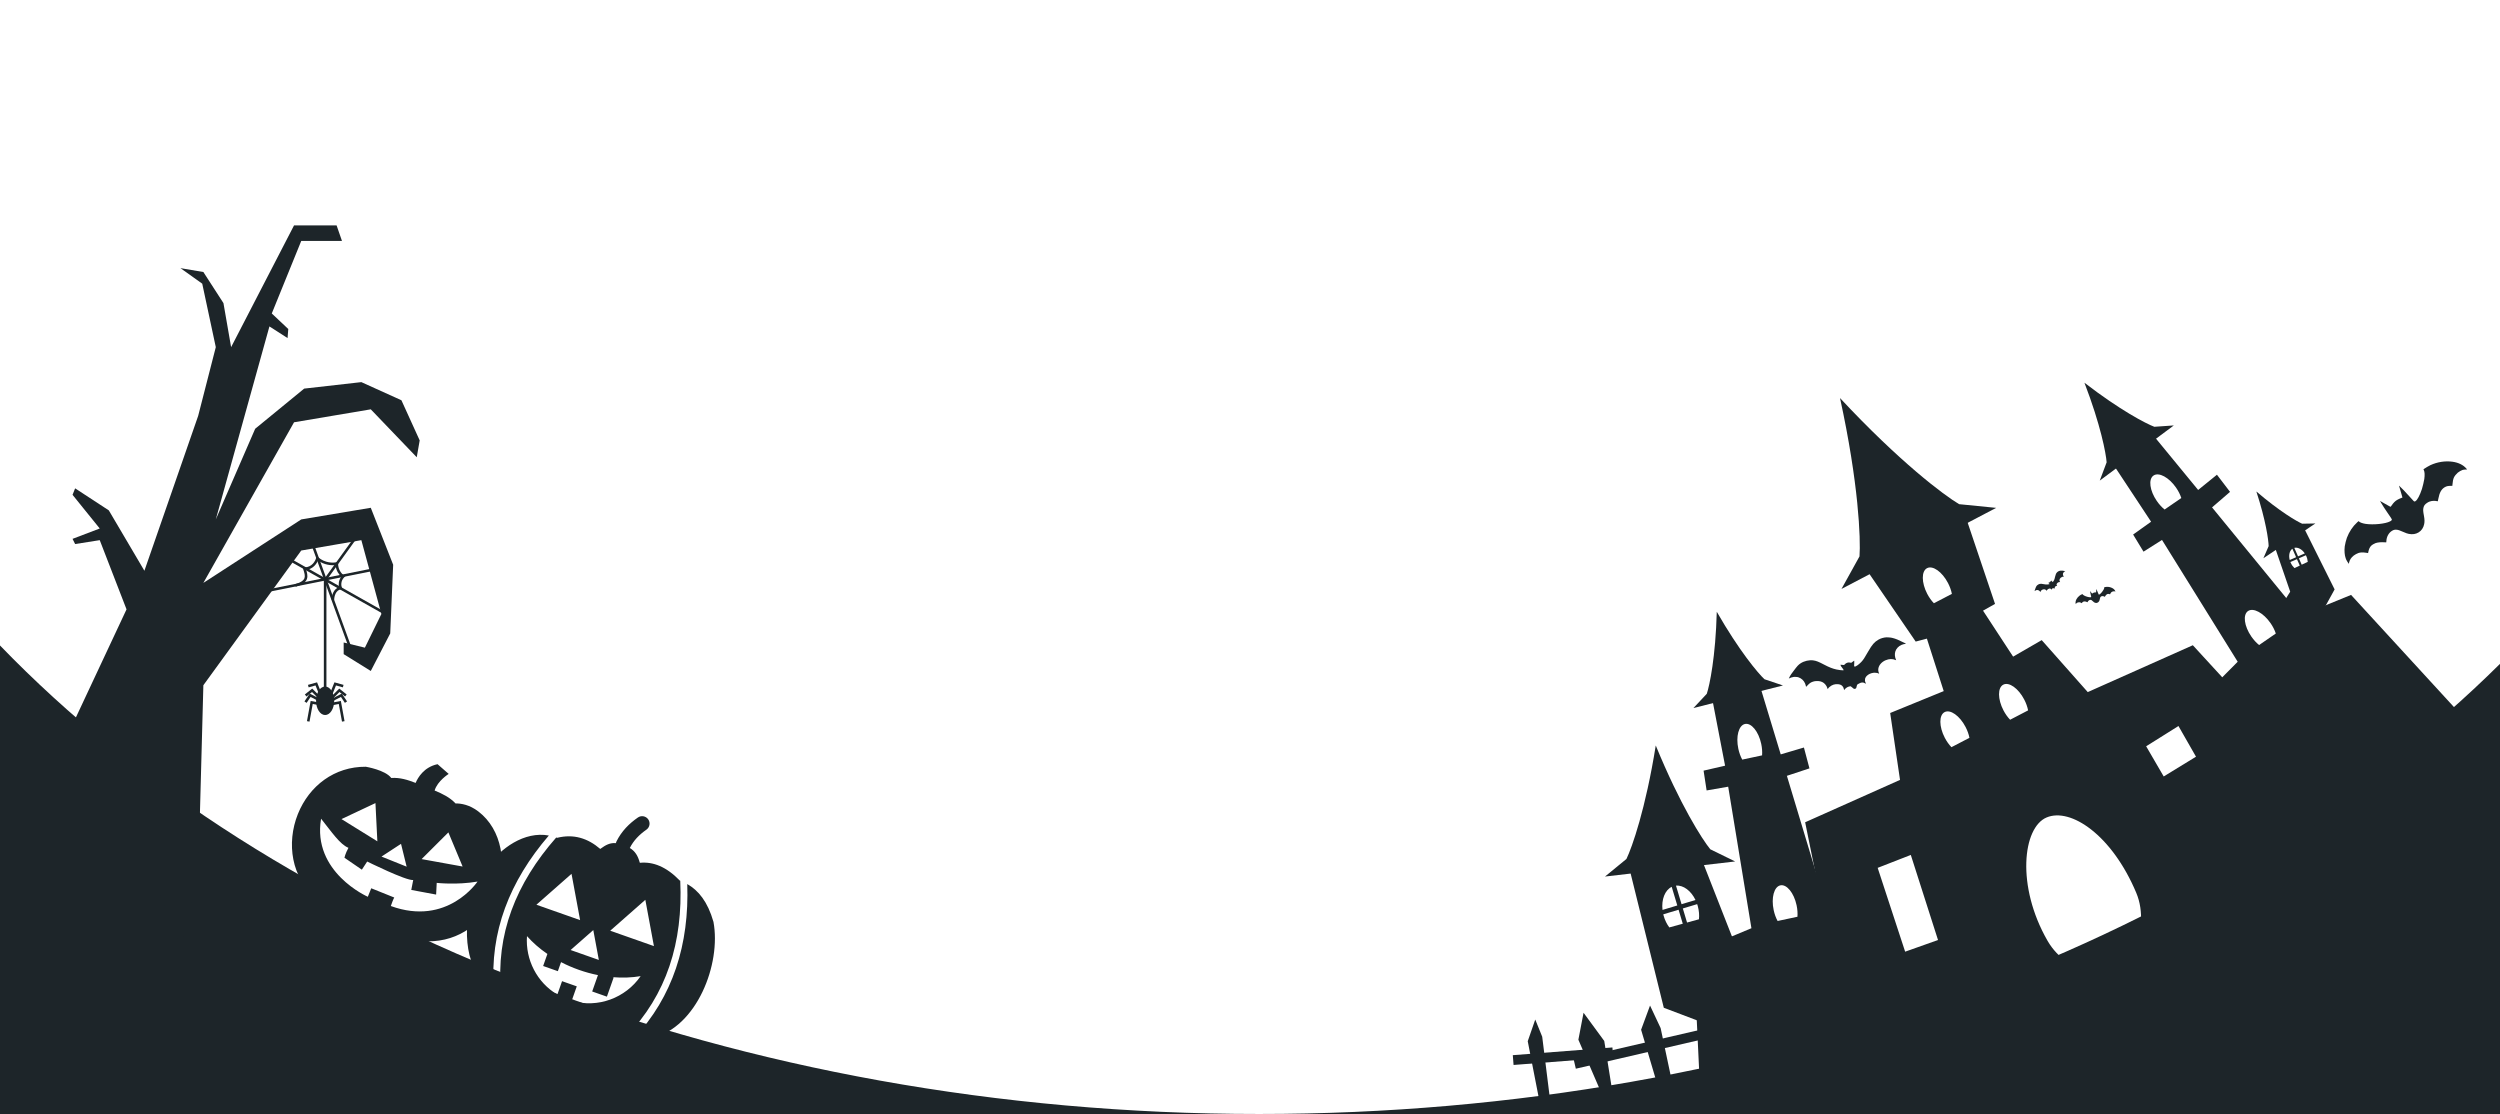 <svg width="965" height="430" viewBox="0 0 965 430" fill="none" xmlns="http://www.w3.org/2000/svg">
<g clip-path="url(#clip0)">
<path fill-rule="evenodd" clip-rule="evenodd" d="M965 256.244C858.902 361.357 683.908 430 486 430C283.675 430 105.298 358.259 0 249.152L0 430L486 430L965 430V256.244Z" fill="#1D2529"/>
<path fill-rule="evenodd" clip-rule="evenodd" d="M739.458 247.649L720.283 219.634L758.415 198.487L770.08 233.105L765.449 235.713L777.063 253.464L788.101 247.087L805.873 267.147L846.431 249.061L903.846 311.629L833.973 374.669L716.165 412.878L696.788 317.395L733.408 301.04L729.61 275.217L750.276 266.766L743.782 246.509L739.458 247.649ZM824.718 367.627C826.35 359.816 827.7 352 824.59 344.614C815.16 322.218 799.232 311.645 789.994 315.535C780.756 319.424 778.223 342.066 790.341 363.13C794.44 370.255 800.752 373.331 806.469 376.118L806.469 376.118L806.469 376.118L806.469 376.119L806.469 376.119L806.47 376.119C807.619 376.679 808.744 377.227 809.823 377.795C809.823 377.795 811.965 380.648 817.517 378.458C823.509 376.094 824.718 367.627 824.718 367.627ZM751.927 225.046C752.669 226.471 753.169 227.909 753.426 229.237L746.479 232.852C745.539 231.879 744.649 230.645 743.907 229.22C741.658 224.9 741.631 220.463 743.846 219.31C746.06 218.158 749.679 220.726 751.927 225.046ZM760.204 284.798C759.946 283.47 759.446 282.032 758.705 280.607C756.456 276.287 752.838 273.719 750.623 274.872C748.409 276.024 748.436 280.461 750.685 284.781C751.426 286.206 752.317 287.441 753.257 288.414L760.204 284.798ZM781.35 270.016C782.092 271.441 782.592 272.878 782.849 274.207L775.902 277.822C774.962 276.849 774.072 275.615 773.33 274.19C771.082 269.869 771.054 265.433 773.269 264.28C775.484 263.127 779.102 265.695 781.35 270.016ZM735.386 367.347L724.78 334.993L737.571 330.004L748.075 362.847L735.386 367.347ZM828.415 288.065L835.189 299.715L847.655 292.086L840.885 280.24L828.415 288.065Z" fill="#1D2529"/>
<path d="M804.592 147.733C810.846 164.016 812.91 174.996 813.161 178.451L810.51 185.51L839.094 164.218L831.571 164.737C828.333 163.508 818.404 158.387 804.592 147.733Z" fill="#1D2529"/>
<path fill-rule="evenodd" clip-rule="evenodd" d="M830.319 201.383L816.316 180.173L830.522 167.255L848.486 189.126L855.74 183.243L860.795 189.864L853.852 195.855L888.022 237.599L907.508 229.634L948.643 274.467L875.159 332.983L846.688 272.608L863.751 255.436L834.534 208.414L827.396 212.941L823.385 206.33L830.319 201.383ZM841.985 192.232C841.565 190.946 840.892 189.581 839.98 188.258C837.216 184.248 833.308 182.146 831.253 183.563C829.197 184.98 829.772 189.379 832.536 193.39C833.448 194.712 834.484 195.827 835.536 196.677L841.985 192.232ZM876.455 240.565C877.367 241.887 878.041 243.252 878.46 244.538L872.012 248.983C870.959 248.134 869.923 247.019 869.011 245.696C866.247 241.686 865.673 237.286 867.728 235.869C869.784 234.452 873.691 236.555 876.455 240.565Z" fill="#1D2529"/>
<path d="M662.677 236.142C662.214 253.579 659.913 264.512 658.821 267.799L653.667 273.304L688.229 264.59L681.081 262.186C678.561 259.81 671.352 251.275 662.677 236.142Z" fill="#1D2529"/>
<path fill-rule="evenodd" clip-rule="evenodd" d="M665.882 295.555L661.075 270.599L679.148 264.11L687.359 291.196L696.314 288.541L698.446 296.593L689.738 299.467L705.304 351.118L726.354 351.227L747.17 408.401L656.872 434.293L653.71 367.616L676.051 358.294L667.082 303.665L658.754 305.112L657.582 297.468L665.882 295.555ZM680.164 291.573C680.27 290.224 680.17 288.705 679.835 287.134C678.818 282.371 676.015 278.932 673.573 279.454C671.132 279.975 669.976 284.259 670.993 289.022C671.328 290.593 671.858 292.02 672.505 293.208L680.164 291.573ZM693.483 349.425C693.819 350.996 693.918 352.515 693.812 353.864L686.153 355.499C685.506 354.31 684.977 352.884 684.641 351.313C683.625 346.549 684.78 342.266 687.221 341.744C689.663 341.223 692.467 344.662 693.483 349.425Z" fill="#1D2529"/>
<path d="M710.245 153.648C717.452 186.597 718.264 208.123 717.769 214.768L710.81 227.333L770.519 196.038L756.226 194.612C750.48 191.238 733.24 178.322 710.245 153.648Z" fill="#1D2529"/>
<path fill-rule="evenodd" clip-rule="evenodd" d="M627.804 331.562C629.953 327.143 635.224 312.194 639.123 287.754C648.507 310.655 657.057 324.002 660.159 327.813L669.766 332.524L657.729 333.919L670.756 367.14L694.716 374.719L698.86 410.48L642.225 388.998L629.43 337.198L619.53 338.345L627.804 331.562ZM655.79 354.842C655.963 353.275 655.834 351.546 655.353 349.796C655.278 349.525 655.196 349.259 655.108 348.997L649.57 350.663L651.202 356.103L655.79 354.842ZM649.549 356.558L644.354 357.986C643.404 356.728 642.631 355.176 642.15 353.426C642.105 353.261 642.063 353.097 642.024 352.932L647.928 351.156L649.549 356.558ZM649.078 349.021L654.46 347.402C652.749 343.835 649.763 341.586 646.928 341.855L649.078 349.021ZM645.278 342.32L647.436 349.514L641.725 351.232C641.268 347.188 642.668 343.594 645.278 342.32Z" fill="#1D2529"/>
<path fill-rule="evenodd" clip-rule="evenodd" d="M888.63 202.151C886.48 201.208 879.935 197.401 870.951 189.716C874.626 200.953 875.647 208.456 875.698 210.802L873.662 215.49L878.473 212.272L884.017 228.391L877.646 238.565L887.208 252.858L901.163 227.511L889.783 204.705L893.74 202.057L888.63 202.151ZM885.655 219.283C885.107 218.767 884.619 218.098 884.252 217.312C884.195 217.191 884.142 217.068 884.094 216.946L886.624 215.837L887.715 218.322L885.655 219.283ZM888.457 217.976L890.789 216.887C890.745 216.135 890.545 215.331 890.179 214.546C890.144 214.472 890.109 214.399 890.072 214.327L887.374 215.509L888.457 217.976ZM886.295 215.088L883.835 216.165C883.354 214.338 883.744 212.595 884.859 211.815L886.295 215.088ZM885.603 211.473L887.045 214.759L889.654 213.616C888.569 212.003 886.947 211.129 885.603 211.473Z" fill="#1D2529"/>
<g clip-path="url(#clip1)">
<path d="M935.648 181.008L935.448 181.16L935.603 181.47C935.934 182.147 935.993 183.32 935.781 184.902C935.679 185.64 935.134 187.937 934.871 188.74C934.055 191.21 933.094 193.016 932.356 193.458C932.142 193.587 932.092 193.6 931.932 193.562C931.766 193.522 931.699 193.455 930.454 192.075C928.456 189.852 926.841 188.162 926.218 187.633L926.014 187.46L926.066 187.644C926.095 187.745 926.294 188.42 926.51 189.15C927.05 190.985 927.353 192.028 927.348 192.046C927.347 192.053 927.207 192.11 927.03 192.167C926.519 192.345 925.727 192.707 925.288 192.97C924.511 193.436 923.862 194.088 923.177 195.095C922.999 195.352 922.835 195.59 922.807 195.623C922.766 195.669 922.301 195.421 920.719 194.517L918.683 193.359L919.216 194.274C919.754 195.198 920.508 196.367 921.633 198.007C921.966 198.5 922.47 199.235 922.746 199.633C923.324 200.484 923.343 200.532 923.139 200.826C923.027 200.984 922.951 201.041 922.55 201.254C920.819 202.19 916.153 202.667 913.145 202.221C912.009 202.053 910.981 201.687 910.596 201.316C910.505 201.226 910.423 201.151 910.414 201.146C910.408 201.144 910.172 201.35 909.892 201.604C908.143 203.206 906.801 205.213 905.901 207.578C905.62 208.316 905.169 210.117 905.072 210.889C904.968 211.746 904.947 212.618 905.018 213.408C905.091 214.25 905.191 214.743 905.434 215.484C905.586 215.94 905.665 216.107 905.986 216.651C906.19 217.001 906.429 217.363 906.508 217.46L906.657 217.629L906.745 217.168C906.947 216.15 907.567 215.209 908.523 214.453C908.979 214.094 909.868 213.614 910.391 213.446C911.159 213.195 912.085 213.172 913.347 213.366L914.07 213.48L914.217 212.844C914.443 211.838 914.742 211.219 915.254 210.681C915.575 210.344 916.464 209.8 916.95 209.643C917.903 209.33 918.998 209.237 920.586 209.332C920.849 209.346 921.077 209.349 921.093 209.34C921.106 209.326 921.131 209.113 921.141 208.865C921.212 207.169 922.05 205.651 923.351 204.871C923.965 204.503 924.462 204.399 925.203 204.481C925.775 204.546 926.369 204.753 927.748 205.361C928.738 205.798 929.28 205.988 929.812 206.083C931.282 206.351 932.468 206.171 933.56 205.517C934.69 204.839 935.432 203.751 935.727 202.333C935.924 201.393 935.901 200.473 935.645 199.112C935.311 197.331 935.275 196.734 935.456 195.971C935.652 195.134 936.018 194.652 936.888 194.087C937.31 193.813 937.48 193.727 937.843 193.6C938.749 193.288 939.768 193.236 940.718 193.455C940.856 193.491 940.983 193.501 940.998 193.481C941.012 193.462 941.097 193.04 941.189 192.55C941.63 190.176 942.359 188.847 943.637 188.081C944.336 187.662 944.987 187.524 946.105 187.546C946.383 187.552 946.609 187.534 946.616 187.509C946.619 187.48 946.637 187.227 946.657 186.952C946.727 185.89 946.935 184.906 947.216 184.308C947.485 183.728 948.079 182.991 948.725 182.431C949.125 182.085 950.129 181.514 950.536 181.4C951.016 181.267 951.46 181.216 951.897 181.239C952.134 181.247 952.313 181.237 952.296 181.209C952.279 181.181 952.146 181.02 951.999 180.845C950.812 179.456 948.959 178.549 946.667 178.231C943.848 177.837 940.832 178.303 938.129 179.553C937.553 179.818 936.07 180.691 935.648 181.008Z" fill="#1D2529"/>
</g>
<g clip-path="url(#clip2)">
<path d="M812.308 226.652L812.242 226.671L812.251 226.766C812.269 226.972 812.168 227.278 811.957 227.663C811.858 227.842 811.491 228.377 811.344 228.556C810.891 229.109 810.466 229.476 810.233 229.517C810.165 229.528 810.151 229.527 810.114 229.501C810.075 229.475 810.065 229.451 809.882 228.974C809.59 228.207 809.343 227.614 809.236 227.417L809.201 227.352L809.196 227.404C809.193 227.433 809.178 227.626 809.161 227.834C809.118 228.358 809.092 228.655 809.089 228.659C809.088 228.661 809.047 228.662 808.996 228.659C808.847 228.654 808.608 228.668 808.47 228.692C808.225 228.735 807.994 228.838 807.719 229.028C807.647 229.076 807.582 229.121 807.572 229.127C807.556 229.134 807.462 229.025 807.146 228.637L806.739 228.138L806.785 228.426C806.831 228.716 806.909 229.09 807.035 229.622C807.071 229.781 807.128 230.019 807.159 230.148C807.223 230.424 807.223 230.438 807.142 230.493C807.098 230.522 807.072 230.529 806.949 230.544C806.412 230.613 805.169 230.274 804.442 229.862C804.168 229.706 803.941 229.511 803.879 229.378C803.864 229.346 803.851 229.318 803.849 229.316C803.848 229.315 803.767 229.345 803.67 229.382C803.063 229.619 802.521 230.001 802.056 230.518C801.911 230.679 801.617 231.096 801.516 231.285C801.404 231.494 801.313 231.715 801.253 231.925C801.188 232.148 801.165 232.284 801.154 232.498C801.148 232.63 801.152 232.681 801.18 232.852C801.198 232.962 801.223 233.078 801.234 233.111L801.255 233.169L801.324 233.059C801.476 232.818 801.728 232.639 802.048 232.539C802.2 232.493 802.476 232.458 802.626 232.466C802.848 232.478 803.087 232.563 803.392 232.738L803.566 232.839L803.666 232.69C803.824 232.455 803.962 232.326 804.146 232.239C804.262 232.184 804.543 232.133 804.683 232.14C804.959 232.154 805.248 232.239 805.646 232.42C805.712 232.45 805.77 232.473 805.775 232.472C805.78 232.47 805.807 232.418 805.834 232.356C806.02 231.928 806.385 231.622 806.796 231.551C806.99 231.517 807.127 231.539 807.309 231.634C807.449 231.707 807.581 231.819 807.874 232.111C808.085 232.321 808.205 232.424 808.332 232.5C808.682 232.715 809.004 232.786 809.348 232.726C809.705 232.664 810.003 232.459 810.219 232.125C810.362 231.903 810.447 231.665 810.516 231.291C810.607 230.801 810.657 230.645 810.779 230.467C810.912 230.272 811.053 230.185 811.332 230.126C811.467 230.098 811.519 230.092 811.625 230.096C811.888 230.105 812.154 230.193 812.376 230.343C812.408 230.366 812.44 230.381 812.445 230.377C812.451 230.374 812.514 230.274 812.586 230.158C812.934 229.593 813.253 229.324 813.656 229.255C813.877 229.216 814.057 229.245 814.341 229.362C814.412 229.391 814.472 229.408 814.476 229.403C814.48 229.395 814.509 229.333 814.542 229.264C814.665 228.999 814.815 228.767 814.946 228.642C815.073 228.52 815.298 228.389 815.519 228.31C815.656 228.261 815.969 228.214 816.085 228.225C816.221 228.238 816.34 228.269 816.45 228.318C816.51 228.344 816.556 228.359 816.555 228.35C816.553 228.341 816.535 228.287 816.515 228.227C816.348 227.754 815.963 227.338 815.407 227.03C814.723 226.65 813.905 226.471 813.088 226.524C812.914 226.535 812.448 226.612 812.308 226.652Z" fill="#1D2529"/>
</g>
<g clip-path="url(#clip3)">
<path d="M728.139 246.004C727.044 246.081 725.953 246.403 725.061 246.92C723.537 247.797 722.639 248.831 721.188 251.365C719.608 254.13 719.283 254.629 718.452 255.525C718.131 255.871 717.419 256.497 717.051 256.757C716.686 257.018 716.013 257.375 715.906 257.368C715.885 257.367 715.826 257.266 715.775 257.141L715.683 256.919L715.731 256.246C715.767 255.766 715.771 255.492 715.749 255.296C715.728 255.145 715.709 255.012 715.7 255.004C715.693 254.997 715.605 255.064 715.509 255.158C715.324 255.326 714.889 255.648 714.655 255.778C714.525 255.853 714.525 255.853 714.256 255.779C713.465 255.567 712.635 255.82 712.062 256.445L711.856 256.674L711.55 256.681C711.376 256.684 711.073 256.656 710.85 256.621C710.633 256.589 710.447 256.566 710.44 256.572C710.406 256.601 710.498 256.899 710.608 257.122C710.675 257.255 710.898 257.561 711.11 257.818C711.46 258.241 711.604 258.48 711.623 258.661C711.629 258.721 711.6 258.733 711.437 258.743C711.042 258.775 709.682 258.605 708.855 258.421C707.367 258.089 706.051 257.574 704.156 256.576C701.916 255.399 701.155 255.098 699.935 254.912C698.406 254.678 696.386 255.14 695.049 256.033C694.136 256.642 693.796 257.015 692.282 259.035C691.448 260.149 691.221 260.474 690.951 260.939C690.731 261.309 690.454 261.877 690.476 261.907C690.486 261.914 690.557 261.888 690.633 261.848C691.094 261.597 691.736 261.39 692.322 261.305C692.616 261.262 692.786 261.259 693.284 261.293C693.823 261.332 693.923 261.349 694.221 261.449C695.375 261.842 696.294 262.698 696.757 263.809C696.898 264.152 697.04 264.619 697.101 264.96L697.129 265.111L697.224 265.038C697.275 264.996 697.499 264.768 697.719 264.536C698.451 263.762 698.903 263.439 699.614 263.188C700.347 262.924 701.02 262.83 701.787 262.881C702.959 262.96 703.791 263.335 704.493 264.1C704.927 264.574 705.227 265.118 705.398 265.737C705.44 265.885 705.483 266.01 705.497 266.011C705.508 266.011 705.588 265.895 705.671 265.752C705.792 265.555 705.908 265.424 706.177 265.185C707.154 264.33 708.304 263.963 709.551 264.105C710.34 264.196 710.814 264.419 711.224 264.89C711.501 265.211 711.679 265.601 711.759 266.079L711.814 266.398L712 266.161C712.376 265.679 712.981 265.24 713.51 265.067C713.624 265.03 713.842 264.975 714.001 264.944L714.282 264.886L714.497 265.005C714.61 265.068 714.841 265.25 715.001 265.407C715.386 265.779 715.569 265.896 715.797 265.911C716.135 265.934 716.421 265.762 716.538 265.464C716.563 265.4 716.617 265.174 716.658 264.969C716.778 264.376 716.825 264.293 717.206 264.044C717.776 263.672 718.412 263.444 718.888 263.445C719.228 263.443 719.395 263.492 719.79 263.706C720.082 263.865 720.288 263.955 720.29 263.924C720.29 263.917 720.23 263.781 720.153 263.626C720.073 263.472 719.979 263.229 719.936 263.084C719.872 262.854 719.867 262.771 719.893 262.373C719.917 261.972 719.932 261.897 720.03 261.678C720.178 261.34 720.35 261.105 720.646 260.823C721.257 260.25 722.096 259.858 723.036 259.716C723.341 259.667 723.504 259.664 723.974 259.695C724.579 259.736 724.757 259.779 725.174 259.98C725.285 260.033 725.373 260.07 725.373 260.063C725.373 260.06 725.329 259.942 725.272 259.81C725.018 259.203 724.941 258.583 725.054 257.976C725.297 256.68 726.389 255.458 727.856 254.852C729.235 254.281 730.493 254.247 731.65 254.755C731.782 254.812 731.9 254.862 731.914 254.863C731.924 254.863 731.886 254.753 731.83 254.614C731.383 253.56 731.298 252.443 731.587 251.491C731.921 250.388 732.834 249.411 733.988 248.923C734.395 248.752 734.957 248.602 735.398 248.548C735.569 248.528 735.72 248.5 735.735 248.491C735.749 248.481 735.491 248.339 735.166 248.175C732.757 246.969 731.744 246.551 730.48 246.241C730.05 246.136 729.843 246.105 729.174 246.049C728.738 246.017 728.271 245.996 728.139 246.004Z" fill="#1D2529"/>
</g>
<g clip-path="url(#clip4)">
<path d="M794.824 220.396C794.516 220.511 794.23 220.697 794.018 220.922C793.656 221.304 793.486 221.678 793.286 222.53C793.068 223.46 793.017 223.631 792.855 223.959C792.792 224.086 792.641 224.327 792.558 224.433C792.475 224.539 792.313 224.699 792.281 224.707C792.275 224.708 792.249 224.684 792.224 224.652L792.179 224.597L792.135 224.399C792.104 224.258 792.082 224.179 792.059 224.125C792.04 224.083 792.023 224.046 792.02 224.045C792.017 224.043 791.998 224.07 791.978 224.106C791.939 224.17 791.842 224.299 791.786 224.357C791.755 224.389 791.755 224.389 791.671 224.391C791.426 224.398 791.209 224.541 791.098 224.77L791.058 224.853L790.971 224.882C790.921 224.897 790.832 224.915 790.764 224.924C790.699 224.933 790.644 224.943 790.642 224.945C790.635 224.956 790.687 225.034 790.738 225.089C790.768 225.121 790.859 225.19 790.941 225.246C791.078 225.337 791.14 225.394 791.161 225.444C791.168 225.461 791.161 225.467 791.114 225.484C791.004 225.527 790.599 225.594 790.345 225.612C789.889 225.644 789.467 225.608 788.837 225.483C788.093 225.337 787.849 225.315 787.482 225.366C787.023 225.43 786.482 225.735 786.174 226.106C785.964 226.359 785.898 226.495 785.636 227.205C785.491 227.596 785.454 227.709 785.416 227.866C785.385 227.991 785.354 228.178 785.363 228.184C785.366 228.186 785.384 228.172 785.403 228.154C785.514 228.043 785.68 227.928 785.841 227.854C785.922 227.816 785.971 227.801 786.117 227.768C786.275 227.733 786.305 227.73 786.399 227.733C786.765 227.747 787.102 227.915 787.33 228.194C787.399 228.28 787.48 228.403 787.527 228.495L787.548 228.536L787.569 228.507C787.58 228.491 787.625 228.406 787.668 228.321C787.813 228.036 787.915 227.904 788.098 227.771C788.286 227.633 788.471 227.548 788.696 227.498C789.039 227.42 789.31 227.456 789.577 227.616C789.742 227.715 789.875 227.846 789.977 228.009C790.002 228.048 790.025 228.08 790.029 228.08C790.032 228.079 790.046 228.039 790.057 227.99C790.075 227.923 790.097 227.876 790.154 227.784C790.362 227.455 790.661 227.251 791.031 227.185C791.265 227.144 791.421 227.168 791.579 227.268C791.686 227.337 791.771 227.433 791.834 227.564L791.877 227.651L791.91 227.567C791.977 227.396 792.114 227.218 792.251 227.124C792.28 227.103 792.338 227.069 792.381 227.046L792.457 227.006L792.529 227.021C792.567 227.03 792.649 227.062 792.708 227.094C792.851 227.168 792.913 227.186 792.98 227.17C793.079 227.148 793.147 227.074 793.155 226.979C793.157 226.958 793.153 226.889 793.147 226.826C793.131 226.646 793.137 226.618 793.225 226.514C793.357 226.358 793.521 226.238 793.657 226.198C793.755 226.168 793.807 226.168 793.939 226.196C794.036 226.216 794.103 226.225 794.101 226.215C794.101 226.213 794.072 226.179 794.036 226.142C794 226.104 793.952 226.043 793.928 226.004C793.89 225.944 793.881 225.92 793.855 225.804C793.827 225.687 793.825 225.664 793.834 225.592C793.848 225.483 793.877 225.401 793.938 225.294C794.065 225.077 794.272 224.893 794.53 224.772C794.614 224.731 794.661 224.717 794.798 224.686C794.975 224.645 795.03 224.643 795.167 224.665C795.204 224.67 795.232 224.674 795.232 224.672C795.231 224.671 795.209 224.641 795.181 224.608C795.056 224.455 794.981 224.283 794.962 224.099C794.921 223.706 795.13 223.262 795.5 222.962C795.847 222.68 796.206 222.563 796.581 222.61C796.624 222.615 796.662 222.619 796.666 222.618C796.669 222.618 796.649 222.589 796.621 222.554C796.402 222.289 796.283 221.976 796.284 221.677C796.286 221.332 796.465 220.973 796.754 220.734C796.857 220.651 797.005 220.559 797.128 220.506C797.175 220.486 797.216 220.465 797.219 220.461C797.223 220.457 797.137 220.438 797.029 220.419C796.234 220.278 795.907 220.245 795.517 220.264C795.385 220.27 795.323 220.279 795.126 220.32C794.998 220.348 794.862 220.382 794.824 220.396Z" fill="#1D2529"/>
</g>
<path d="M633.465 397.485L636.912 388.138L641.004 396.842L645.501 418.079L639.936 419.316L633.465 397.485Z" fill="#1D2529"/>
<path d="M609.254 401.34L611.251 390.923L619.243 401.815L622.718 423.504L619.174 424.337L609.254 401.34Z" fill="#1D2529"/>
<path d="M589.705 401.913L592.606 393.541L595.294 400.176L598.555 426.361L594.536 426.67L589.705 401.913Z" fill="#1D2529"/>
<rect x="607.412" y="408.825" width="53.406" height="3.79" transform="rotate(-13.049 607.412 408.825)" fill="#1D2529"/>
<rect x="583.943" y="407.296" width="38.563" height="3.79" transform="rotate(-4.433 583.943 407.296)" fill="#1D2529"/>
<path d="M191.45 345.083C187.035 356.074 177.255 363.435 165.223 363.354C165.223 363.354 158.199 362.194 155.639 359.302C151.369 359.51 146.965 358.814 142.719 357.108C138.194 355.29 134.353 352.535 131.322 349.159C129.151 349.312 125.585 348.966 121.833 346.107C112.55 339.07 110.463 325.467 114.98 314.222C119.391 303.243 129.171 295.883 141.202 295.964C141.202 295.964 148.71 297.195 151.03 300.3C154.314 300.067 157.306 300.988 160.434 302.206C161.287 300.181 163.626 296.096 168.896 294.976C173.193 298.729 173.193 298.729 173.193 298.729C173.193 298.729 168.866 301.424 167.762 305.144C170.821 306.404 173.69 307.819 175.83 310.125C178.025 310.106 181.252 310.641 184.611 313.203C193.877 320.249 195.963 333.851 191.45 345.083ZM145.661 324.75L144.924 309.993L131.812 316.167L145.661 324.75ZM156.963 334.535L154.793 325.718L147.261 330.638L156.963 334.535ZM178.569 334.476L173.071 321.301L162.74 331.612L178.569 334.476ZM168.574 340.789L168.346 345.306L158.751 343.516C158.751 343.516 158.945 342.64 159.497 339.684C156.816 340.037 141.735 332.548 141.735 332.548L139.677 335.695L132.958 331.089C132.958 331.089 133.234 329.611 134.497 327.257C131.218 325.939 128.055 321.173 123.936 316.022C120.394 336.688 141.98 346.157 141.98 346.157L143.299 342.873L152.179 346.441C152.179 346.441 151.823 346.934 150.86 349.724C172.722 357.713 184.328 340.285 184.328 340.285C176.311 341.673 168.574 340.789 168.574 340.789Z" fill="#1D2529"/>
<path fill-rule="evenodd" clip-rule="evenodd" d="M227.201 397.678C226.975 397.731 226.756 397.787 226.532 397.833L226.488 397.842C218.537 399.583 211.513 397.044 206.417 390.702C206.315 390.567 206.203 390.436 206.101 390.301L205.983 390.143C201.541 389.957 197.489 387.626 193.809 383.251C193.676 383.205 193.543 383.158 193.42 383.106C192.367 371.879 193.798 361.353 197.425 351.425C201.068 341.477 206.927 332.118 214.703 323.277C214.814 323.316 214.925 323.355 215.033 323.402C221.403 321.809 226.869 323.542 231.693 327.689C233.851 326.108 235.484 325.264 237.717 325.452C237.765 325.245 237.838 325.038 237.933 324.839C238.932 322.825 240.167 321.085 241.582 319.542C242.961 318.052 244.528 316.736 246.229 315.558C247.527 314.654 249.314 314.976 250.219 316.274C251.123 317.571 250.801 319.359 249.503 320.263C248.163 321.194 246.915 322.24 245.803 323.443C244.754 324.584 243.839 325.864 243.111 327.317C245.177 328.592 246.235 330.326 246.942 332.94L247.032 333.038C252.039 332.56 257.157 334.478 262.415 339.914L262.578 339.971C263.12 351.799 261.832 362.816 258.418 372.893C255.029 382.922 249.523 392.056 241.642 400.155C241.445 400.102 241.243 400.039 241.049 399.979C235.842 401.143 231.012 400.173 227.201 397.678ZM190.641 381.829C186.943 379.789 184.393 376.849 182.767 373.19C177.686 361.782 180.693 344.962 187.846 334.922C193.227 327.371 202.374 320.789 211.854 322.507C204.294 331.299 198.559 340.61 194.932 350.514C191.324 360.365 189.808 370.779 190.641 381.829ZM265.282 341.247C269.563 343.683 273.148 347.974 275.399 355.846C278.425 372.15 268.958 396.498 251.893 400.601C249.437 401.189 247.123 401.254 244.659 400.852C252.23 392.76 257.566 383.682 260.929 373.752C264.313 363.738 265.683 352.866 265.282 341.247ZM247.294 376.788C241.456 385.216 230.783 389.269 220.671 386.307L222.633 380.732L216.954 378.733L215.135 383.902C207.274 379.235 202.766 370.444 203.413 361.342C205.625 363.831 208.268 366.155 211.291 368.224L209.653 372.876L215.332 374.875L216.562 371.382C218.737 372.513 221.055 373.52 223.485 374.375C225.936 375.238 228.389 375.91 230.81 376.389L228.585 382.711L234.264 384.709L236.866 377.317L236.504 377.19C240.277 377.505 243.915 377.358 247.294 376.788ZM220.258 366.707L229.01 359.006L231.15 370.541L220.258 366.707ZM207.055 349.228L220.607 337.299L223.922 355.165L207.055 349.228V349.228ZM235.546 359.257L249.099 347.328L252.413 365.194L235.546 359.257V359.257Z" fill="#1D2529"/>
<path d="M76.5 339L69.648 365.5L56 331L22 292.5L48.841 235.213L38.5 208.5L29 210L28 208L38.5 204L28 191L29 188.5L42 197L55.738 220.313L76.5 160.5L83.296 134L78.064 109.5L69.648 103.5L78.5 105L86.253 117L89.21 134L113.5 87H129.927L132 93H116.279L104.906 121L111.275 127L111 130.5L104 126L83.296 200.5L98.5 165.5L117.416 150L139.481 147.5L154.948 154.5L162 170L160.863 176.5L143.12 158L113.5 163L78.5 225L116.279 200.5L143.12 196L151.764 218L150.627 244.5L143.12 259L132.657 252.5V248L140.845 250L147.215 237L139.481 208.5L116.279 212.5L78.5 264.5L76.5 339Z" fill="#1D2529"/>
<path fill-rule="evenodd" clip-rule="evenodd" d="M146 220L101 229L100.804 228.019L145.804 219.019L146 220Z" fill="#1D2529"/>
<path fill-rule="evenodd" clip-rule="evenodd" d="M148 237L109 215L109.491 214.129L148.491 236.129L148 237Z" fill="#1D2529"/>
<path fill-rule="evenodd" clip-rule="evenodd" d="M135 251L119 207L119.94 206.658L135.94 250.658L135 251Z" fill="#1D2529"/>
<path fill-rule="evenodd" clip-rule="evenodd" d="M139 206L126 224L125.189 223.414L138.189 205.414L139 206Z" fill="#1D2529"/>
<path fill-rule="evenodd" clip-rule="evenodd" d="M125 266V224H126V266H125Z" fill="#1D2529"/>
<path fill-rule="evenodd" clip-rule="evenodd" d="M122.211 214.594L122.825 215.12C125.472 217.389 128.66 217.32 129.879 217.015L130.5 216.86V217.5C130.5 220.094 132.046 221.645 132.757 222.071L133.306 222.401L132.854 222.854C131.443 224.264 131.676 226.094 131.964 226.814L132.195 227.391L131.582 227.493C130.588 227.659 129.951 228.308 129.548 229.122C129.14 229.946 129 230.892 129 231.5H128C128 230.775 128.16 229.67 128.652 228.678C129.081 227.813 129.782 226.999 130.87 226.641C130.638 225.627 130.638 223.998 131.76 222.58C130.864 221.833 129.704 220.32 129.524 218.097C127.965 218.309 125.215 218.14 122.747 216.333C122.168 217.735 120.761 219.671 118.177 219.963C118.344 220.489 118.487 220.999 118.571 221.485C118.688 222.165 118.698 222.837 118.471 223.479C118.011 224.784 116.67 225.721 114.144 226.479L113.856 225.521C116.33 224.779 117.239 223.966 117.529 223.146C117.677 222.725 117.687 222.242 117.585 221.655C117.483 221.065 117.277 220.411 117.026 219.658L116.806 219H117.5C120.365 219 121.707 216.612 122.015 215.379L122.211 214.594Z" fill="#1D2529"/>
<path d="M129 270.5C129 273.538 127.433 276 125.5 276C123.567 276 122 273.538 122 270.5C122 267.462 123.567 265 125.5 265C127.433 265 129 267.462 129 270.5Z" fill="#1D2529"/>
<path fill-rule="evenodd" clip-rule="evenodd" d="M129.094 263.38L132.61 264.358L132.342 265.321L129.688 264.583L128.274 268.104L127.346 267.732L129.094 263.38Z" fill="#1D2529"/>
<path fill-rule="evenodd" clip-rule="evenodd" d="M130.963 265.789L133.812 268.069L133.188 268.849L131.037 267.129L128.354 269.813L127.646 269.105L130.963 265.789Z" fill="#1D2529"/>
<path fill-rule="evenodd" clip-rule="evenodd" d="M131.934 267.717L133.961 270.751L133.129 271.307L131.6 269.016L128.23 270.762L127.77 269.875L131.934 267.717Z" fill="#1D2529"/>
<path fill-rule="evenodd" clip-rule="evenodd" d="M131.571 270.566L132.992 278.369L132.008 278.549L130.768 271.735L127.093 272.428L126.907 271.445L131.571 270.566Z" fill="#1D2529"/>
<path fill-rule="evenodd" clip-rule="evenodd" d="M122.386 263.38L118.871 264.358L119.139 265.321L121.792 264.583L123.207 268.104L124.135 267.732L122.386 263.38Z" fill="#1D2529"/>
<path fill-rule="evenodd" clip-rule="evenodd" d="M120.517 265.789L117.668 268.069L118.293 268.849L120.443 267.129L123.127 269.813L123.834 269.105L120.517 265.789Z" fill="#1D2529"/>
<path fill-rule="evenodd" clip-rule="evenodd" d="M119.546 267.717L117.52 270.751L118.351 271.307L119.881 269.016L123.25 270.762L123.71 269.875L119.546 267.717Z" fill="#1D2529"/>
<path fill-rule="evenodd" clip-rule="evenodd" d="M119.909 270.566L118.488 278.369L119.472 278.549L120.713 271.735L124.388 272.428L124.573 271.445L119.909 270.566Z" fill="#1D2529"/>
</g>
<defs>
<clipPath id="clip0">
<rect width="965" height="430" fill="white"/>
</clipPath>
<clipPath id="clip1">
<rect width="57.97" height="29.476" fill="white" transform="translate(895.625 199.422) rotate(-30.943)"/>
</clipPath>
<clipPath id="clip2">
<rect width="15.925" height="8.098" fill="white" transform="translate(800.229 227.411) rotate(-9.835)"/>
</clipPath>
<clipPath id="clip3">
<rect width="44.336" height="22.168" fill="white" transform="translate(691.715 243.219) rotate(3.824)"/>
</clipPath>
<clipPath id="clip4">
<rect width="13.29" height="6.645" fill="white" transform="translate(784.121 222.709) rotate(-12.744)"/>
</clipPath>
</defs>
</svg>
